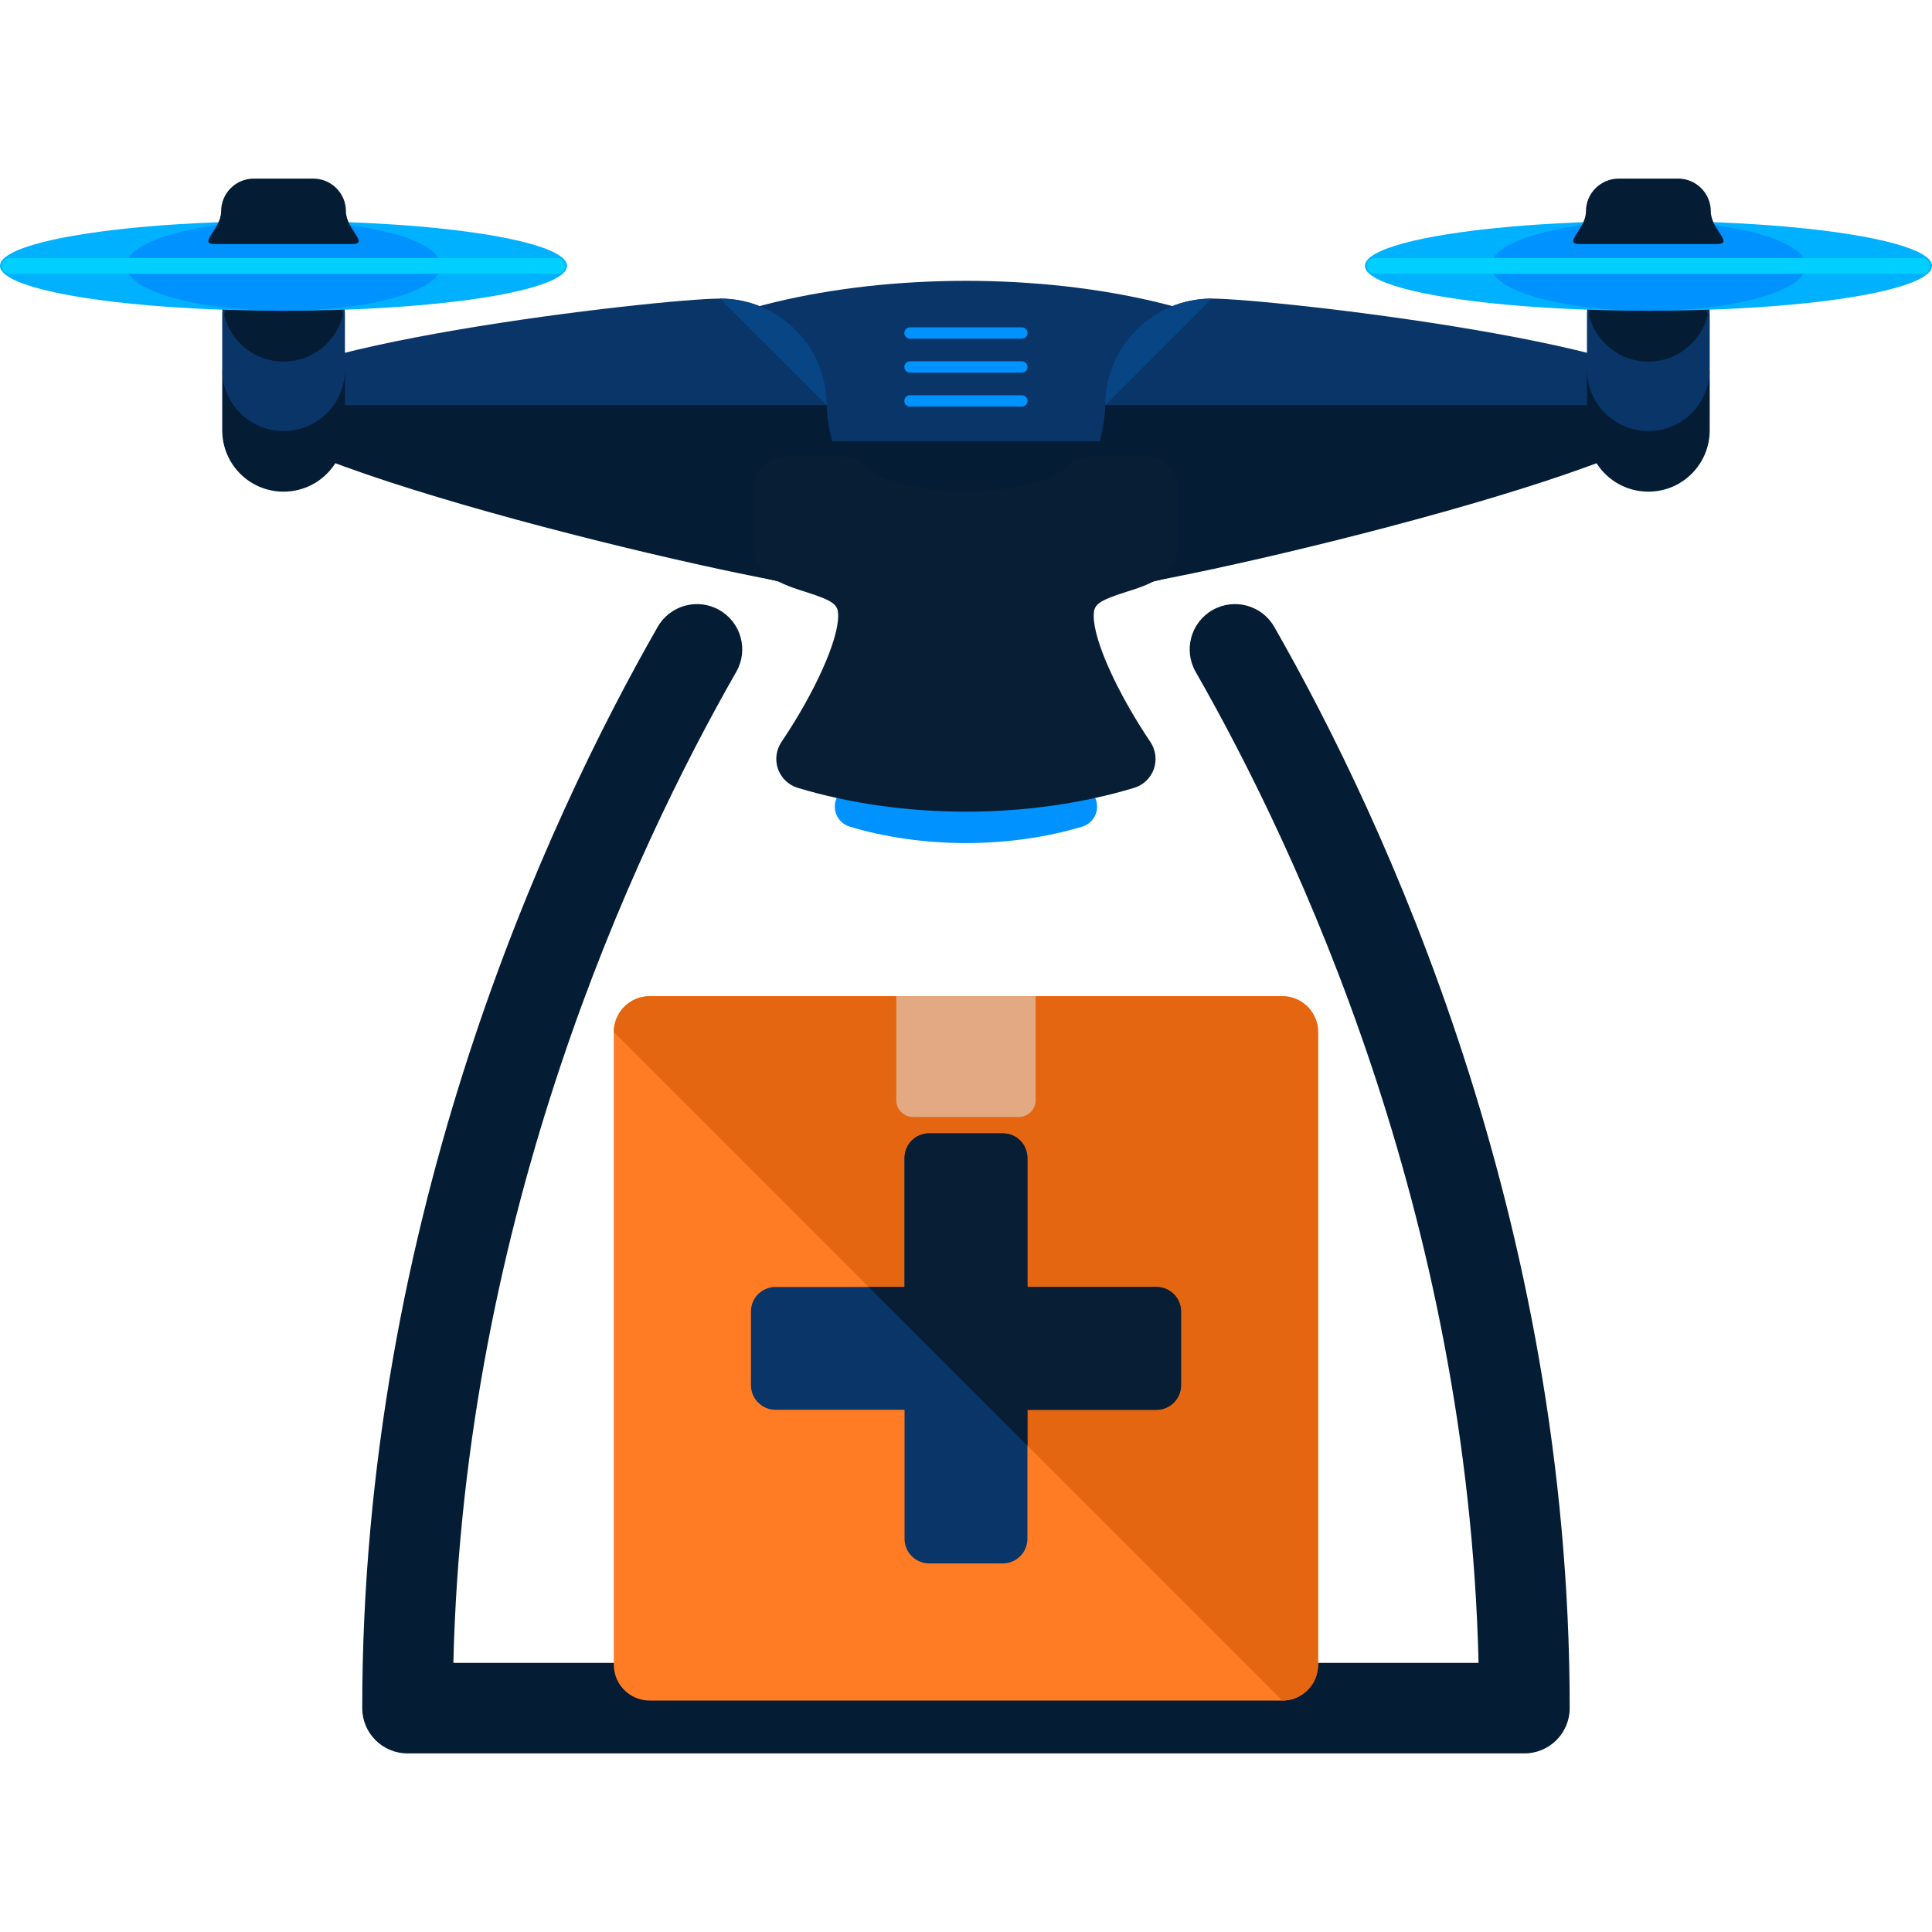 <?xml version="1.0" encoding="iso-8859-1"?>
<!-- Generator: Adobe Illustrator 19.0.0, SVG Export Plug-In . SVG Version: 6.00 Build 0)  -->
<svg version="1.1" id="Layer_1" xmlns="http://www.w3.org/2000/svg" xmlns:xlink="http://www.w3.org/1999/xlink" x="0px" y="0px"
	 viewBox="0 0 504.147 504.147" style="enable-background:new 0 0 504.147 504.147;" xml:space="preserve">
<path style="fill:#0092FF;" d="M277.984,194.391h-51.846c-1.804,4.017-4.356,8.586-7.373,13.044
	c-0.969,1.449-1.189,3.245-0.614,4.876c0.583,1.631,1.89,2.875,3.552,3.387c9.295,2.812,19.787,4.293,30.358,4.293
	c10.563,0,21.063-1.481,30.358-4.293c1.654-0.504,2.97-1.757,3.553-3.387c0.575-1.631,0.347-3.434-0.614-4.876
	C282.34,202.976,279.788,198.408,277.984,194.391z"/>
<ellipse style="fill:#093568;" cx="252.062" cy="115.172" rx="100.061" ry="41.889"/>
<path style="fill:#041D35;" d="M352.122,115.172c0,23.142-44.804,41.889-100.061,41.889s-100.061-18.755-100.061-41.889"/>
<path style="fill:#093568;" d="M215.725,105.728c0,15.368-12.438,27.829-27.829,27.829c-15.344,0-125.605-12.461-125.605-27.829
	c0-15.352,110.261-27.813,125.605-27.813C203.288,77.915,215.725,90.376,215.725,105.728z"/>
<path style="fill:#074584;" d="M187.896,77.915c15.392,0,27.829,12.461,27.829,27.813"/>
<g>
	<path style="fill:#041D35;" d="M215.725,105.728c0,15.368,17.904,48.065,2.536,48.065S62.283,121.104,62.283,105.728"/>
	<path style="fill:#041D35;" d="M90.01,112.266c0,8.862-7.176,16.03-16.022,16.03l0,0c-8.862,0-15.998-7.168-15.998-16.03V97.93
		c0-8.846,7.136-16.014,15.998-16.014l0,0c8.846,0,16.022,7.168,16.022,16.014V112.266z"/>
</g>
<path style="fill:#093568;" d="M90.01,96.465c0,8.846-7.176,16.014-16.022,16.014l0,0c-8.862,0-15.998-7.168-15.998-16.014V82.129
	c0-8.846,7.136-16.03,15.998-16.03l0,0c8.846,0,16.022,7.184,16.022,16.03V96.465z"/>
<path style="fill:#041D35;" d="M58.478,82.129c1.694,7.018,7.971,12.233,15.51,12.233c7.538,0,13.808-5.215,15.518-12.233
	c-1.709-7.003-7.979-12.233-15.518-12.233C66.45,69.896,60.172,75.126,58.478,82.129z"/>
<ellipse style="fill:#00B1FF;" cx="73.98" cy="69.376" rx="73.98" ry="11.705"/>
<ellipse style="fill:#0092FF;" cx="73.988" cy="69.376" rx="41.102" ry="11.705"/>
<path style="fill:#00CFFF;" d="M147.495,69.376c0,1.142-0.906,2.048-2.056,2.048H2.521c-1.126,0-2.04-0.906-2.04-2.048l0,0
	c0-1.142,0.914-2.064,2.04-2.064h142.919C146.582,67.312,147.495,68.234,147.495,69.376L147.495,69.376z"/>
<path style="fill:#041D35;" d="M90.277,55.158c0,4.695,6.294,8.523,1.56,8.523H56.123c-4.71,0,1.575-3.828,1.575-8.523l0,0
	c0-4.742,3.828-8.554,8.539-8.554h15.486C86.441,46.604,90.277,50.416,90.277,55.158L90.277,55.158z"/>
<path style="fill:#093568;" d="M288.398,105.728c0,15.368,12.438,27.829,27.821,27.829c15.352,0,125.613-12.461,125.613-27.829
	c0-15.352-110.261-27.813-125.613-27.813C300.835,77.915,288.398,90.376,288.398,105.728z"/>
<path style="fill:#074584;" d="M316.227,77.915c-15.384,0-27.821,12.461-27.821,27.813"/>
<g>
	<path style="fill:#041D35;" d="M288.398,105.728c0,15.368-17.904,48.065-2.536,48.065s155.979-32.689,155.979-48.065"/>
	<path style="fill:#041D35;" d="M414.113,112.266c0,8.862,7.176,16.03,16.022,16.03l0,0c8.854,0,16.006-7.168,16.006-16.03V97.93
		c0-8.846-7.152-16.014-16.006-16.014l0,0c-8.846,0-16.022,7.168-16.022,16.014V112.266z"/>
</g>
<path style="fill:#093568;" d="M414.113,96.465c0,8.846,7.176,16.014,16.022,16.014l0,0c8.854,0,16.006-7.168,16.006-16.014V82.129
	c0-8.846-7.152-16.03-16.006-16.03l0,0c-8.846,0-16.022,7.184-16.022,16.03V96.465z"/>
<path style="fill:#041D35;" d="M445.645,82.129c-1.694,7.018-7.979,12.233-15.51,12.233c-7.538,0-13.816-5.215-15.525-12.233
	c1.709-7.003,7.987-12.233,15.525-12.233C437.665,69.896,443.951,75.126,445.645,82.129z"/>
<ellipse style="fill:#00B1FF;" cx="430.159" cy="69.376" rx="73.988" ry="11.705"/>
<ellipse style="fill:#0092FF;" cx="430.159" cy="69.376" rx="41.102" ry="11.705"/>
<path style="fill:#00CFFF;" d="M356.628,69.376c0,1.142,0.906,2.048,2.056,2.048h142.919c1.126,0,2.04-0.906,2.04-2.048l0,0
	c0-1.142-0.914-2.064-2.04-2.064H358.684C357.541,67.312,356.628,68.234,356.628,69.376L356.628,69.376z"/>
<path style="fill:#041D35;" d="M413.846,55.158c0,4.695-6.294,8.523-1.56,8.523H448c4.71,0-1.575-3.828-1.575-8.523l0,0
	c0-4.742-3.828-8.554-8.539-8.554H422.4C417.69,46.604,413.846,50.416,413.846,55.158L413.846,55.158z"/>
<path style="fill:#081E34;" d="M299.402,119.237h-15.265c-2.316,0-4.521,1.032-6.018,2.796c-2.135,2.521-11.902,6.262-26.065,6.262
	c-14.171,0-23.914-3.742-26.049-6.262c-1.504-1.772-3.702-2.796-6.026-2.796h-15.258c-4.356,0-7.877,3.521-7.877,7.877v16.14
	c0,2.001,0.772,3.938,2.135,5.404c3.009,3.182,7.176,4.506,11.201,5.782c7.704,2.434,8.539,3.434,8.539,6.294
	c0,6.412-6.081,19.952-14.816,32.91c-1.386,2.08-1.717,4.695-0.874,7.05c0.843,2.355,2.749,4.167,5.136,4.892
	c13.438,4.064,28.617,6.215,43.89,6.215c15.273,0,30.46-2.15,43.898-6.215c2.395-0.725,4.285-2.536,5.136-4.892
	c0.835-2.355,0.504-4.97-0.882-7.05c-8.72-12.958-14.809-26.49-14.809-32.91c0-2.859,0.835-3.86,8.523-6.294
	c4.033-1.276,8.2-2.599,11.209-5.782c1.371-1.465,2.135-3.403,2.135-5.404v-16.14C307.279,122.758,303.75,119.237,299.402,119.237z"
	/>
<g>
	<path style="fill:#0092FF;" d="M268.138,86.894c0,0.819-0.662,1.481-1.481,1.481h-29.2c-0.819,0-1.481-0.662-1.481-1.481l0,0
		c0-0.819,0.662-1.481,1.481-1.481h29.2C267.477,85.421,268.138,86.083,268.138,86.894L268.138,86.894z"/>
	<path style="fill:#0092FF;" d="M268.138,95.756c0,0.819-0.662,1.481-1.481,1.481h-29.2c-0.819,0-1.481-0.662-1.481-1.481l0,0
		c0-0.819,0.662-1.481,1.481-1.481h29.2C267.477,94.283,268.138,94.944,268.138,95.756L268.138,95.756z"/>
	<path style="fill:#0092FF;" d="M268.138,104.617c0,0.819-0.662,1.481-1.481,1.481h-29.2c-0.819,0-1.481-0.662-1.481-1.481l0,0
		c0-0.819,0.662-1.481,1.481-1.481h29.2C267.477,103.144,268.138,103.806,268.138,104.617L268.138,104.617z"/>
</g>
<path style="fill:#041D35;" d="M397.785,457.543H106.338c-6.522,0-11.815-5.293-11.815-11.815
	c0-128.189,48.301-231.794,77.091-282.136c3.237-5.663,10.476-7.641,16.116-4.395c5.671,3.237,7.633,10.453,4.395,16.116
	c-26.734,46.757-70.995,141.32-73.823,258.599h267.524C383,316.609,338.731,222.054,312.005,175.321
	c-3.237-5.671-1.276-12.887,4.387-16.124c5.695-3.245,12.887-1.268,16.124,4.387c28.79,50.341,77.091,153.931,77.091,282.144
	C409.6,452.25,404.307,457.543,397.785,457.543z"/>
<path style="fill:#FF7C24;" d="M343.954,434.4c0,5.151-4.183,9.35-9.342,9.35h-165.1c-5.152,0-9.342-4.191-9.342-9.35V269.3
	c0-5.151,4.183-9.35,9.342-9.35h165.1c5.151,0,9.342,4.191,9.342,9.35V434.4z"/>
<path style="fill:#E56610;" d="M160.169,269.308c0-5.151,4.183-9.35,9.342-9.35h165.1c5.151,0,9.342,4.191,9.342,9.35v165.1
	c0,5.151-4.183,9.35-9.342,9.35"/>
<path style="fill:#093568;" d="M301.773,335.829h-33.674v-33.674c0-3.552-2.875-6.412-6.412-6.412h-19.235
	c-3.537,0-6.412,2.859-6.412,6.412v33.674h-33.666c-3.537,0-6.412,2.859-6.412,6.396v19.243c0,3.537,2.875,6.412,6.412,6.412h33.666
	v33.674c0,3.537,2.875,6.412,6.412,6.412h19.235c3.537,0,6.412-2.875,6.412-6.412V367.88h33.674c3.537,0,6.412-2.875,6.412-6.412
	v-19.243C308.185,338.688,305.31,335.829,301.773,335.829z"/>
<path style="fill:#081E34;" d="M301.773,335.829h-33.674v-33.674c0-3.552-2.875-6.412-6.412-6.412h-19.235
	c-3.537,0-6.412,2.859-6.412,6.412v33.674h-9.334l41.401,41.401v-9.342h33.674c3.537,0,6.412-2.875,6.412-6.412v-19.243
	C308.185,338.688,305.31,335.829,301.773,335.829z"/>
<path style="fill:#E2A983;" d="M233.874,259.958v27.104c0,2.442,1.977,4.411,4.403,4.411h27.561c2.434,0,4.411-1.969,4.411-4.411
	v-27.104H233.874z"/>
<g>
</g>
<g>
</g>
<g>
</g>
<g>
</g>
<g>
</g>
<g>
</g>
<g>
</g>
<g>
</g>
<g>
</g>
<g>
</g>
<g>
</g>
<g>
</g>
<g>
</g>
<g>
</g>
<g>
</g>
</svg>
